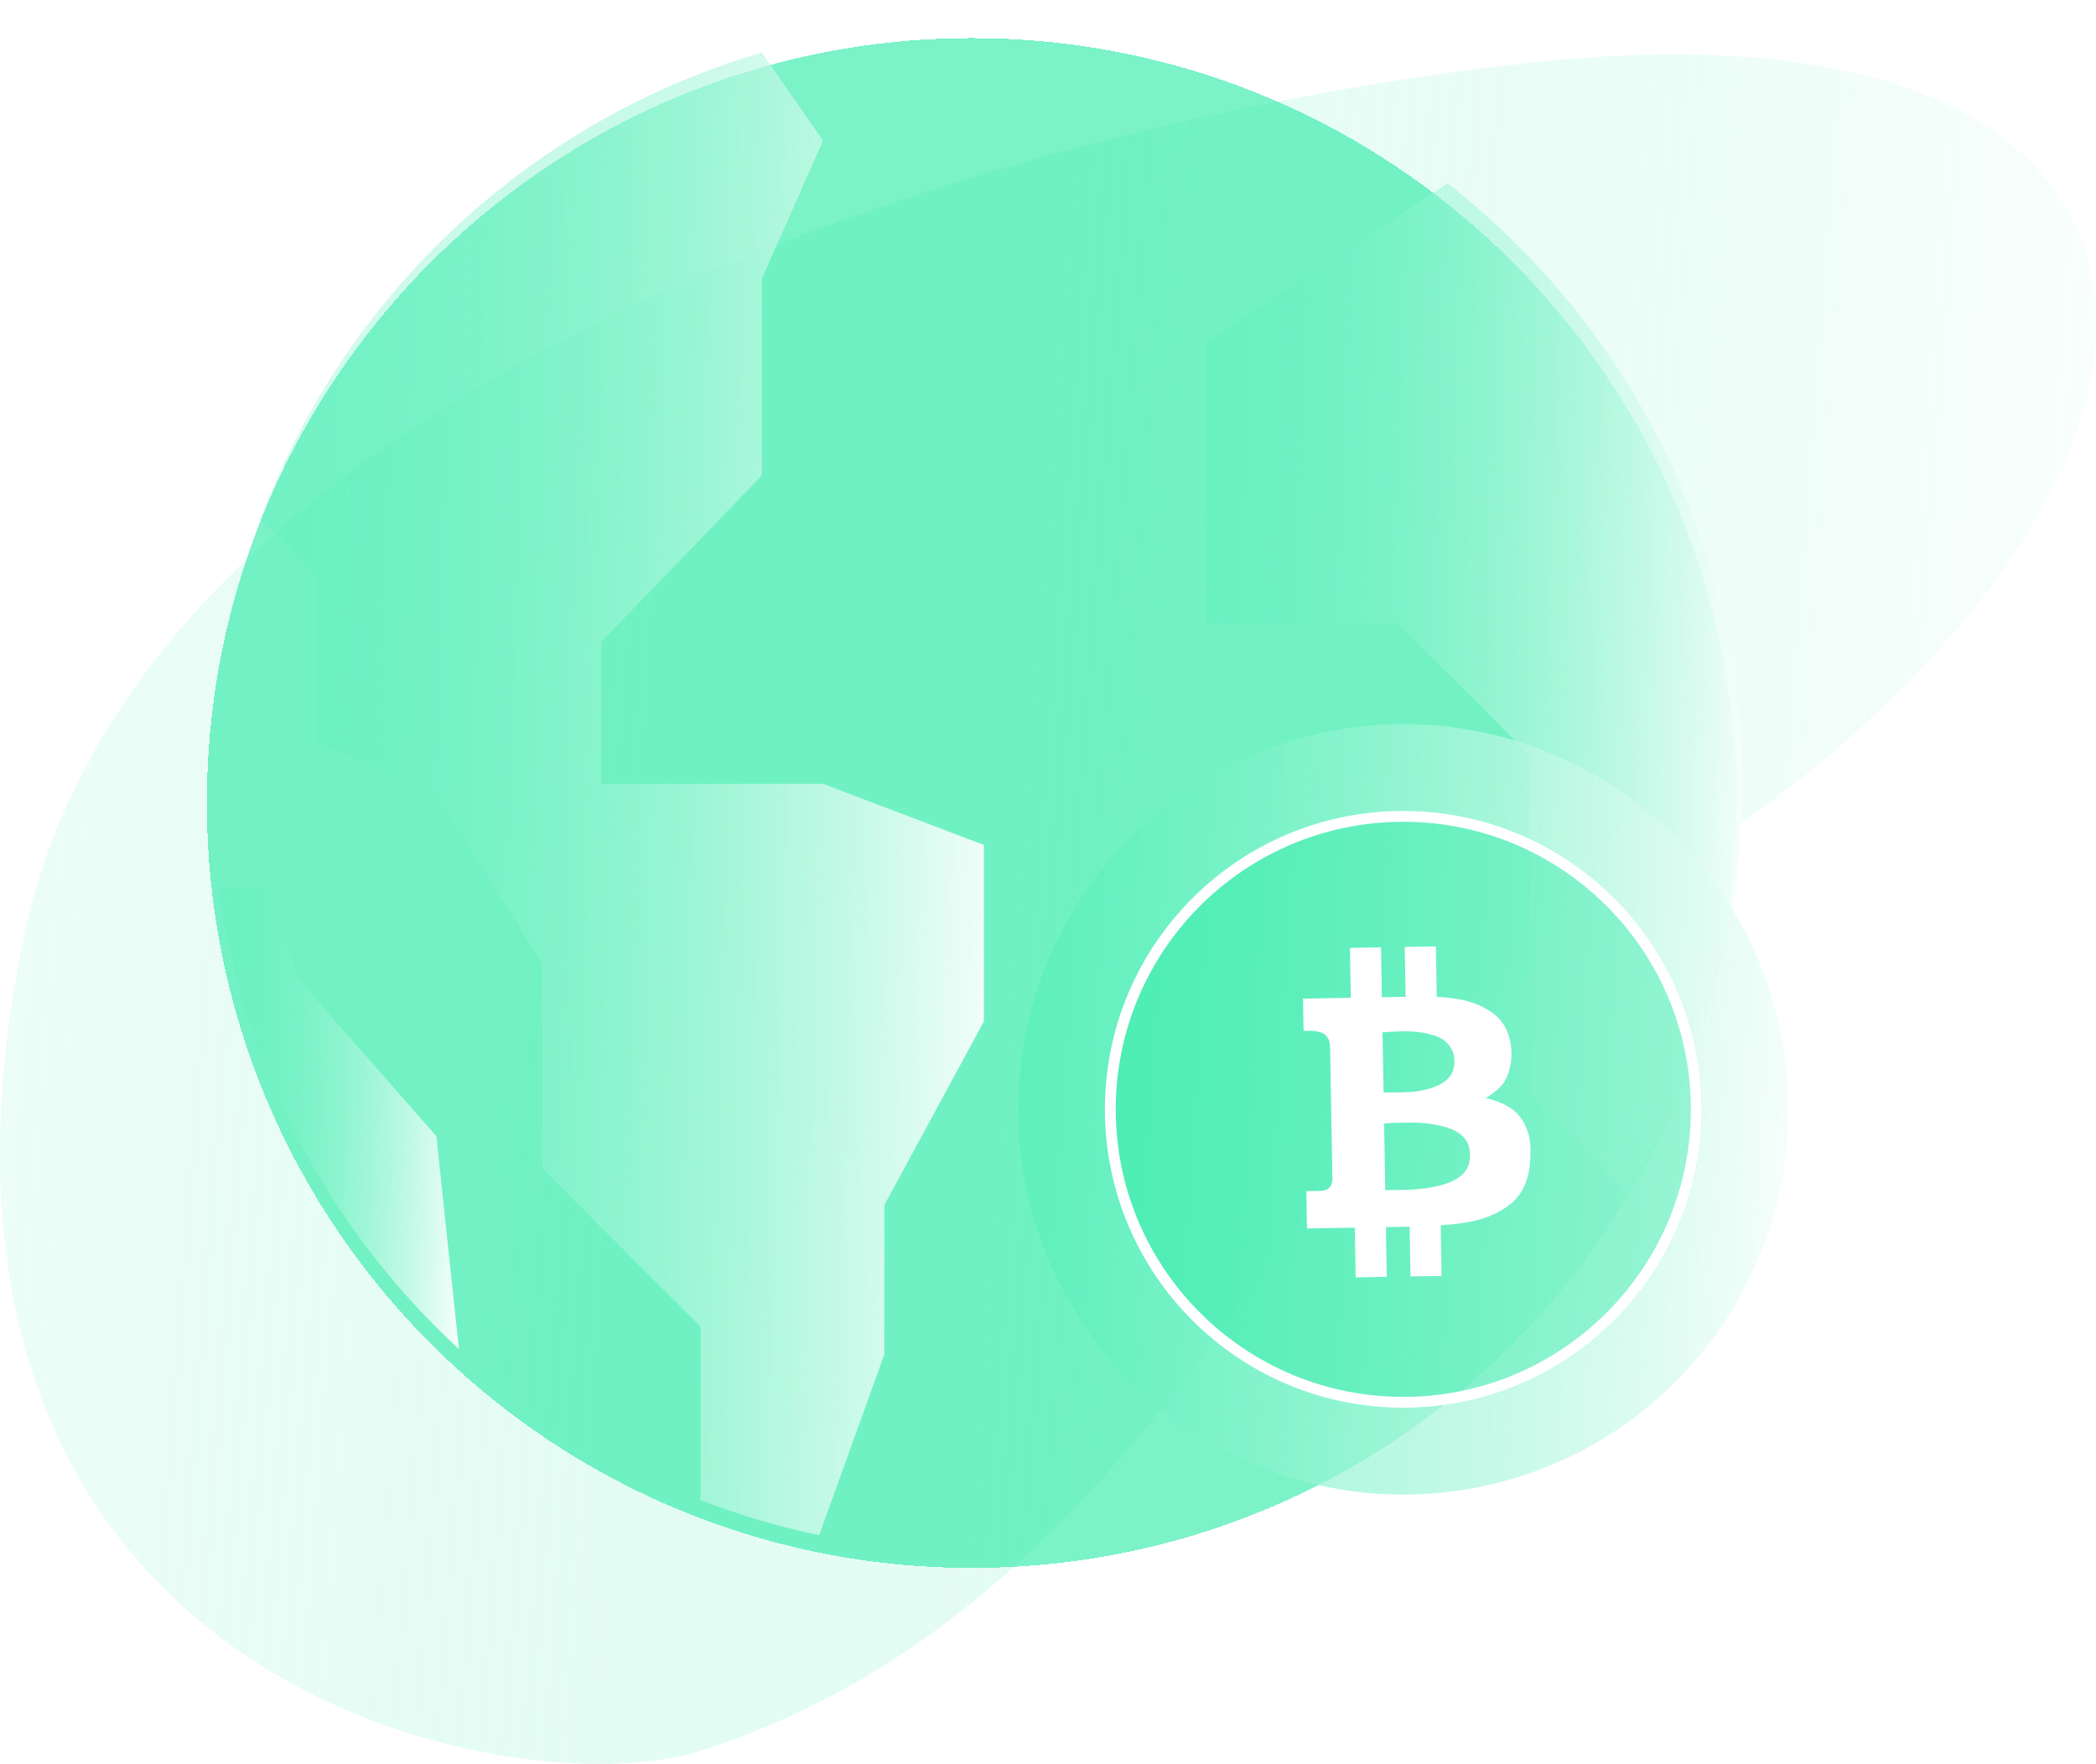 <svg width="385" height="324" viewBox="0 0 385 324" fill="none" xmlns="http://www.w3.org/2000/svg">
<path opacity="0.5" d="M4.188 172.94C26.419 63.128 200.474 19.334 284.722 11.164C423.667 -2.312 413.08 104.308 284.722 172.94C242.903 195.301 215.912 293.864 128.576 321.644C94.745 332.405 -23.601 310.205 4.188 172.94Z" fill="url(#paint0_linear_0_360)"/>
<g filter="url(#filter0_bdi_0_360)">
<path d="M320 144.491C320 171.757 312.228 197.225 298.775 218.778C273.972 258.544 229.82 285 179.501 285C169.544 285 159.846 283.963 150.473 281.989C142.978 280.419 135.69 278.249 128.681 275.513C112.15 269.101 97.126 259.645 84.303 247.81C60.712 226.079 44.602 196.385 40.215 162.966C39.406 156.926 39 150.758 39 144.491C39 127.232 42.109 110.715 47.791 95.448C63.171 54.192 97.367 22.118 139.931 9.667C152.478 5.976 165.755 4 179.501 4C212.075 4 242.06 15.075 265.877 33.679C298.824 59.391 320 99.464 320 144.491Z" fill="#23EAA4" fill-opacity="0.6" shape-rendering="crispEdges"/>
</g>
<path d="M320 144.491C320 171.757 312.229 197.225 298.775 218.778L280.95 200.952V138.713L256.681 114.442H221.515V63.099L265.877 33.679C298.824 59.391 320 99.464 320 144.491Z" fill="url(#paint1_linear_0_360)"/>
<path d="M180.73 155.211V187.593L162.434 221.351V248.78L150.47 281.989C142.975 280.419 135.687 278.249 128.678 275.513V243.682L99.583 214.585V177.036L79.442 144.799L58.345 136.251V106.005L47.788 95.448C63.171 54.192 97.367 22.118 139.931 9.667L151.184 25.826L139.931 51.215V87.337L110.399 117.954V143.974H151.182L180.73 155.211Z" fill="url(#paint2_linear_0_360)"/>
<path d="M84.301 247.807C60.712 226.079 44.602 196.384 40.215 162.966H49.2L54.833 179.855L80.155 208.69L84.301 247.807Z" fill="url(#paint3_linear_0_360)"/>
<circle cx="257.763" cy="203.763" r="70.763" fill="url(#paint4_linear_0_360)"/>
<g filter="url(#filter1_b_0_360)">
<circle cx="257.763" cy="203.764" r="54.817" fill="#23EAA4" fill-opacity="0.4"/>
<circle cx="257.763" cy="203.764" r="53.817" stroke="white" stroke-width="2"/>
</g>
<path d="M277.682 203.676C275.706 202.241 272.917 201.703 272.917 201.703C272.917 201.703 275.245 200.299 276.182 198.921C277.121 197.542 277.564 195.424 277.626 194.328C277.688 193.23 277.793 188.635 274.167 186.054C271.362 184.056 268.174 183.301 263.907 183.111L263.745 173.838L258.026 173.939L258.187 183.099L253.831 183.174L253.673 174.014L247.955 174.115L248.115 183.274L239.337 183.427L239.441 189.362L240.278 189.347C241.18 189.331 242.784 189.403 243.478 190.154C244.172 190.902 244.3 191.302 244.325 192.784C244.351 194.265 244.728 215.872 244.739 216.434C244.749 216.995 244.654 217.691 244.181 218.154C243.709 218.616 243.229 218.731 242.079 218.751L239.956 218.789L240.075 225.653L248.853 225.5L249.013 234.635L254.73 234.533L254.569 225.398L258.925 225.323L259.085 234.457L264.803 234.357L264.641 225.072C266.117 224.96 267.494 224.824 268.296 224.704C269.921 224.462 273.602 223.97 277.006 221.506C280.41 219.042 281.118 215.263 281.132 211.469C281.147 207.676 279.657 205.111 277.682 203.676ZM253.946 189.638C253.946 189.638 255.76 189.446 257.551 189.441C259.342 189.435 260.918 189.462 263.283 190.142C265.647 190.822 267.066 192.561 267.156 194.644C267.246 196.726 266.36 198.13 264.773 199.04C263.187 199.949 260.978 200.467 258.895 200.584C256.813 200.701 254.14 200.666 254.14 200.666L253.946 189.638ZM267.22 216.735C265.923 217.479 263.315 218.166 260.781 218.396C258.245 218.627 254.45 218.613 254.45 218.613L254.237 206.356C254.237 206.356 257.866 206.106 260.702 206.243C263.537 206.381 265.927 207.061 267.005 207.577C268.083 208.092 269.974 209.234 270.023 212.039C270.073 214.841 268.516 215.991 267.22 216.735Z" fill="white"/>
<defs>
<filter id="filter0_bdi_0_360" x="29" y="-6" width="301" height="303" filterUnits="userSpaceOnUse" color-interpolation-filters="sRGB">
<feFlood flood-opacity="0" result="BackgroundImageFix"/>
<feGaussianBlur in="BackgroundImageFix" stdDeviation="5"/>
<feComposite in2="SourceAlpha" operator="in" result="effect1_backgroundBlur_0_360"/>
<feColorMatrix in="SourceAlpha" type="matrix" values="0 0 0 0 0 0 0 0 0 0 0 0 0 0 0 0 0 0 127 0" result="hardAlpha"/>
<feOffset dy="4"/>
<feGaussianBlur stdDeviation="4"/>
<feComposite in2="hardAlpha" operator="out"/>
<feColorMatrix type="matrix" values="0 0 0 0 0 0 0 0 0 0 0 0 0 0 0 0 0 0 0.2 0"/>
<feBlend mode="normal" in2="effect1_backgroundBlur_0_360" result="effect2_dropShadow_0_360"/>
<feBlend mode="normal" in="SourceGraphic" in2="effect2_dropShadow_0_360" result="shape"/>
<feColorMatrix in="SourceAlpha" type="matrix" values="0 0 0 0 0 0 0 0 0 0 0 0 0 0 0 0 0 0 127 0" result="hardAlpha"/>
<feOffset dx="-1" dy="-1"/>
<feGaussianBlur stdDeviation="12"/>
<feComposite in2="hardAlpha" operator="arithmetic" k2="-1" k3="1"/>
<feColorMatrix type="matrix" values="0 0 0 0 0.137 0 0 0 0 0.918 0 0 0 0 0.643 0 0 0 0.9 0"/>
<feBlend mode="normal" in2="shape" result="effect3_innerShadow_0_360"/>
</filter>
<filter id="filter1_b_0_360" x="198.947" y="144.947" width="117.633" height="117.633" filterUnits="userSpaceOnUse" color-interpolation-filters="sRGB">
<feFlood flood-opacity="0" result="BackgroundImageFix"/>
<feGaussianBlur in="BackgroundImageFix" stdDeviation="2"/>
<feComposite in2="SourceAlpha" operator="in" result="effect1_backgroundBlur_0_360"/>
<feBlend mode="normal" in="SourceGraphic" in2="effect1_backgroundBlur_0_360" result="shape"/>
</filter>
<linearGradient id="paint0_linear_0_360" x1="400.953" y1="266.555" x2="-108.714" y2="227.862" gradientUnits="userSpaceOnUse">
<stop stop-color="white"/>
<stop offset="1" stop-color="#23EAA4" stop-opacity="0"/>
</linearGradient>
<linearGradient id="paint1_linear_0_360" x1="324.081" y1="184.914" x2="193.096" y2="180.599" gradientUnits="userSpaceOnUse">
<stop stop-color="white"/>
<stop offset="1" stop-color="#23EAA4" stop-opacity="0"/>
</linearGradient>
<linearGradient id="paint2_linear_0_360" x1="186.238" y1="232.169" x2="9.396" y2="226.823" gradientUnits="userSpaceOnUse">
<stop stop-color="white"/>
<stop offset="1" stop-color="#23EAA4" stop-opacity="0"/>
</linearGradient>
<linearGradient id="paint3_linear_0_360" x1="86.128" y1="232.286" x2="27.491" y2="230.399" gradientUnits="userSpaceOnUse">
<stop stop-color="white"/>
<stop offset="1" stop-color="#23EAA4" stop-opacity="0"/>
</linearGradient>
<linearGradient id="paint4_linear_0_360" x1="334.391" y1="248.635" x2="146.676" y2="237.012" gradientUnits="userSpaceOnUse">
<stop stop-color="white"/>
<stop offset="1" stop-color="#23EAA4" stop-opacity="0.43"/>
</linearGradient>
</defs>
</svg>
